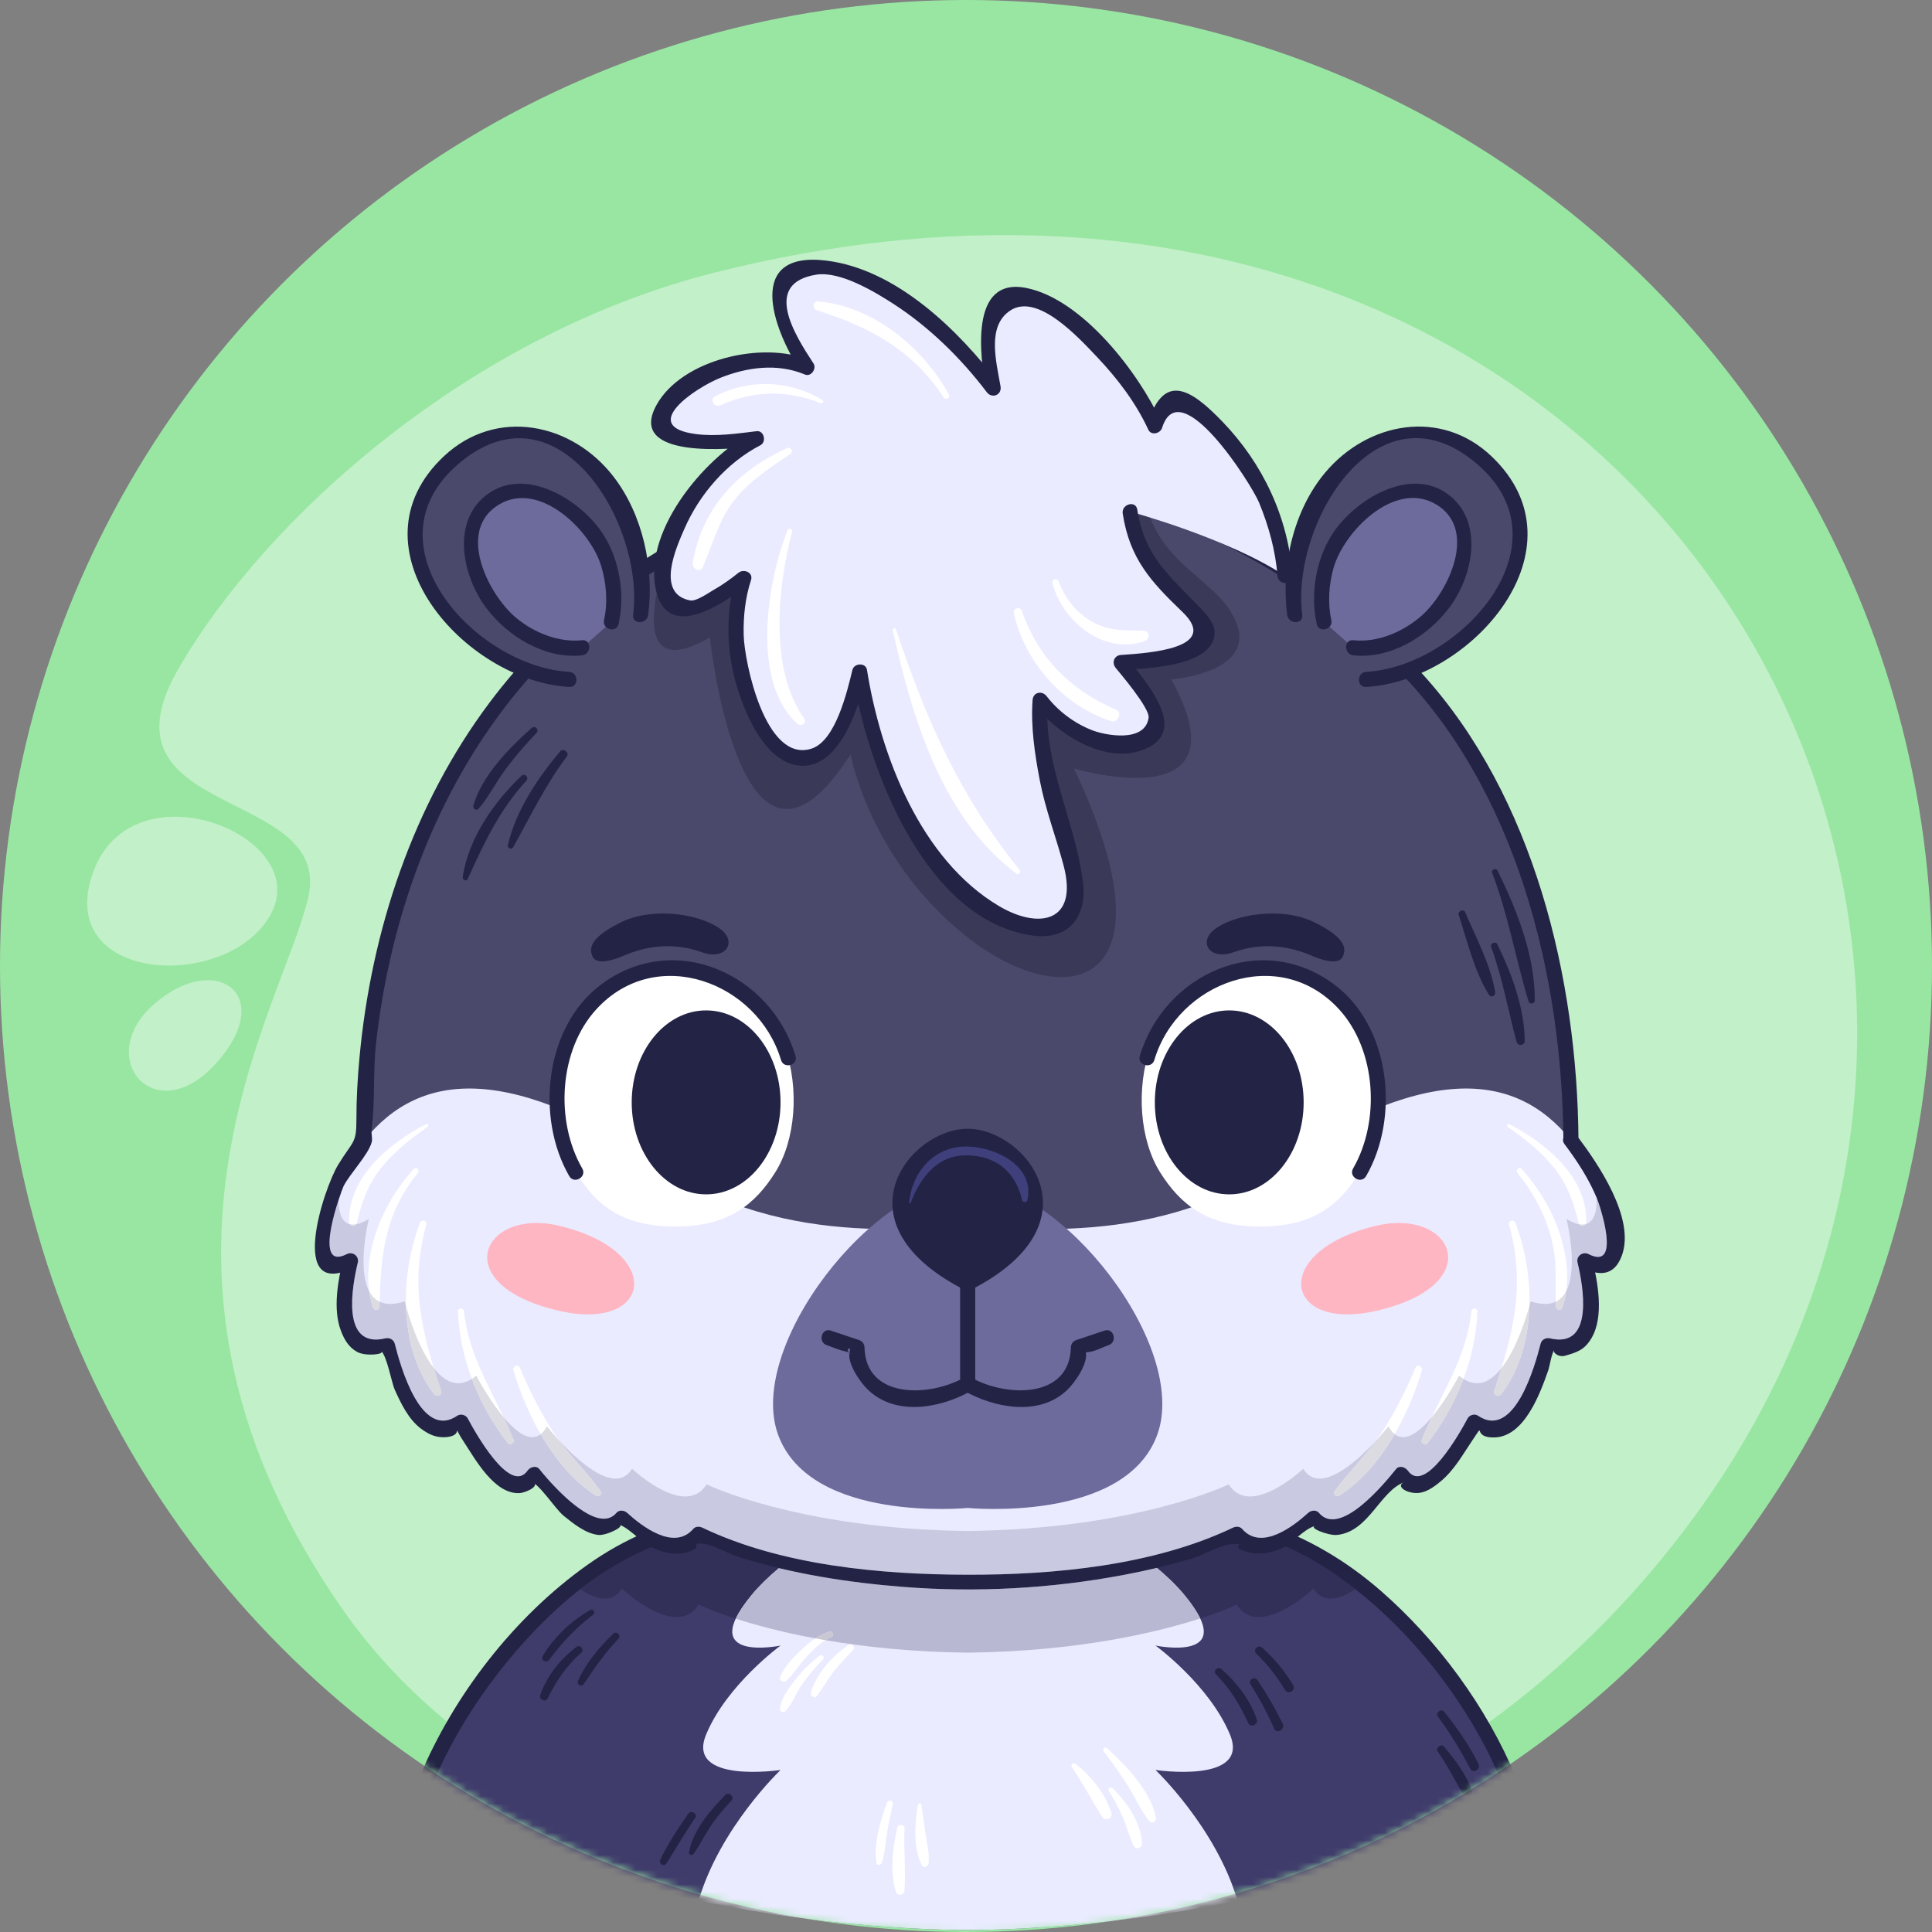 <svg width="263" height="263" viewBox="0 0 263 263" fill="none" xmlns="http://www.w3.org/2000/svg">
<rect x="0" y="0" width="263" height="263" fill="#808080" stroke="none"/>
<circle cx="131.5" cy="131.5" r="131.5" fill="#99E6A3"/>
<mask id="mask0_346_12574" style="mask-type:alpha" maskUnits="userSpaceOnUse" x="0" y="0" width="263" height="263">
<circle cx="131.5" cy="131.5" r="131.5" fill="#D9D9D9"/>
</mask>
<g mask="url(#mask0_346_12574)">
<path d="M97.409 37.074C64.118 45.43 36.315 70.309 24.32 90.981C12.326 111.651 45.532 107.003 41.944 122.257C38.356 137.511 14.502 173.276 46.807 219.316C79.112 265.355 170.483 277.331 224.478 214.26C295.912 130.819 224.479 5.177 97.409 37.074Z" fill="#C2F0C8"/>
<path d="M12.324 119.819C8.317 134.156 31.834 134.81 37.05 124.068C42.265 113.324 16.871 103.551 12.324 119.819Z" fill="#C2F0C8"/>
<path d="M20.991 136.673C12.618 143.979 21.108 154.02 29.434 144.722C37.76 135.423 29.363 129.368 20.991 136.673Z" fill="#C2F0C8"/>
<path d="M161.68 205.837H101.875C71.972 208.588 58.117 242.323 58.117 242.323C81.572 263.173 131.777 262.738 131.777 262.738C131.777 262.738 181.981 263.173 205.437 242.323C205.437 242.323 191.581 208.588 161.68 205.837Z" fill="#3F3C6B"/>
<path d="M80.35 219.162C77.724 220.667 75.452 222.827 73.88 225.423C73.53 226 74.384 226.458 74.766 225.94C76.486 223.607 78.423 221.574 80.731 219.814C81.104 219.528 80.784 218.914 80.35 219.162Z" fill="#232345"/>
<path d="M78.503 224.166C76.276 225.854 74.442 228.11 73.541 230.784C73.344 231.371 74.277 231.776 74.554 231.21C75.716 228.82 77.115 226.74 79.134 224.984C79.575 224.602 78.978 223.805 78.503 224.166Z" fill="#232345"/>
<path d="M83.471 222.401C81.553 224.257 79.796 226.338 78.693 228.786C78.458 229.307 79.138 229.723 79.469 229.238C80.927 227.094 82.36 224.97 84.174 223.103C84.621 222.643 83.932 221.954 83.471 222.401Z" fill="#232345"/>
<path d="M98.733 244.359C96.677 246.436 94.343 249.155 93.802 252.114C93.734 252.49 94.18 252.668 94.403 252.366C95.249 251.23 95.862 249.931 96.637 248.745C97.482 247.45 98.462 246.271 99.538 245.164C100.05 244.64 99.249 243.838 98.733 244.359Z" fill="#232345"/>
<path d="M93.677 246.915C92.293 248.907 90.921 250.958 89.89 253.158C89.626 253.722 90.394 254.193 90.735 253.652C92.038 251.59 93.239 249.48 94.632 247.474C95.04 246.887 94.081 246.334 93.677 246.915Z" fill="#232345"/>
<path d="M165.537 227.945C167.492 229.886 168.782 232.104 169.936 234.579C170.237 235.228 171.324 234.769 171.094 234.092C170.184 231.412 168.383 229.063 166.275 227.207C165.776 226.768 165.057 227.469 165.537 227.945Z" fill="#232345"/>
<path d="M170.233 229.278C171.456 231.218 172.532 233.233 173.464 235.329C173.808 236.1 174.988 235.431 174.614 234.657C173.615 232.594 172.474 230.617 171.189 228.719C170.793 228.135 169.85 228.67 170.233 229.278Z" fill="#232345"/>
<path d="M171.013 225.103C172.551 226.579 173.816 228.234 174.928 230.048C175.359 230.751 176.457 230.116 176.037 229.402C174.913 227.488 173.46 225.785 171.819 224.298C171.277 223.808 170.48 224.593 171.013 225.103Z" fill="#232345"/>
<path d="M195.726 233.664C197.409 235.904 198.831 238.291 200.14 240.766C200.533 241.509 201.636 240.853 201.262 240.11C199.984 237.564 198.37 235.217 196.582 233.002C196.199 232.526 195.354 233.168 195.726 233.664Z" fill="#232345"/>
<path d="M195.722 238.453C197.034 240.263 197.96 242.254 199.129 244.146C199.504 244.755 200.594 244.366 200.331 243.639C199.549 241.479 198.043 239.534 196.591 237.782C196.194 237.303 195.352 237.942 195.722 238.453Z" fill="#232345"/>
<path d="M157.3 240.945C157.3 240.945 170.245 242.88 167.429 236.11C164.612 229.34 157.3 224.008 157.3 224.008C157.3 224.008 168.955 226.437 161.217 217.088C158.111 213.334 152.755 209.686 147.456 206.662H131.729H116.097C110.799 209.686 105.442 213.334 102.336 217.088C94.598 226.437 106.254 224.008 106.254 224.008C106.254 224.008 98.941 229.34 96.126 236.11C93.308 242.88 106.254 240.945 106.254 240.945C106.254 240.945 98.013 248.784 95.102 258.717C114.269 262.887 131.777 262.738 131.777 262.738C131.777 262.738 149.285 262.887 168.453 258.717C165.54 248.784 157.3 240.945 157.3 240.945Z" fill="#EAEBFF"/>
<path d="M150.247 238.421C151.501 240.039 152.707 241.74 153.774 243.491C154.675 244.967 155.352 246.581 156.46 247.917C156.828 248.36 157.451 247.872 157.354 247.397C156.607 243.794 153.336 240.356 150.685 237.979C150.38 237.707 150.008 238.11 150.247 238.421Z" fill="white"/>
<path d="M150.927 243.784C151.695 244.983 152.385 246.265 152.928 247.582C153.436 248.809 153.759 250.104 154.335 251.301C154.595 251.842 155.466 251.57 155.45 250.998C155.37 248.111 153.411 245.351 151.43 243.393C151.177 243.144 150.727 243.469 150.927 243.784Z" fill="white"/>
<path d="M145.907 240.54C147.419 242.74 148.619 245.087 150.034 247.336C150.437 247.975 151.518 247.575 151.285 246.809C150.494 244.19 148.556 241.809 146.445 240.125C146.168 239.904 145.667 240.191 145.907 240.54Z" fill="white"/>
<path d="M112.93 222.126C111.472 222.558 110.285 223.474 109.189 224.502C108.065 225.557 106.747 226.823 106.206 228.295C106.02 228.805 106.715 229.121 107.064 228.795C108.114 227.818 108.84 226.507 109.846 225.466C110.834 224.445 111.901 223.381 113.219 222.809C113.61 222.639 113.33 222.007 112.93 222.126Z" fill="white"/>
<path d="M111.618 225.36C110.327 226.341 109.207 227.416 108.222 228.707C107.359 229.838 106.282 231.188 106.184 232.653C106.159 233.023 106.652 233.19 106.895 232.948C107.832 232.017 108.301 230.626 109.034 229.533C109.903 228.23 110.936 227.013 112.033 225.898C112.294 225.631 111.937 225.118 111.618 225.36Z" fill="white"/>
<path d="M115.555 223.906C113.361 225.338 111.105 227.858 110.382 230.416C110.26 230.846 110.879 231.28 111.187 230.884C111.953 229.899 112.557 228.811 113.294 227.803C114.133 226.655 115.15 225.666 116.114 224.627C116.454 224.26 116.011 223.608 115.555 223.906Z" fill="white"/>
<path d="M120.747 245.401C119.838 247.877 118.897 250.94 119.308 253.601C119.37 253.995 119.924 253.917 120.03 253.601C120.459 252.316 120.513 250.947 120.737 249.616C120.962 248.277 121.251 246.945 121.531 245.617C121.639 245.101 120.926 244.912 120.747 245.401Z" fill="white"/>
<path d="M122.155 248.774C121.532 251.477 121.119 254.833 121.966 257.521C122.17 258.169 123.072 258.021 123.122 257.365C123.33 254.578 122.99 251.72 123.142 248.908C123.172 248.344 122.281 248.222 122.155 248.774Z" fill="white"/>
<path d="M124.961 245.655C124.537 248.177 124.282 251.556 125.474 253.899C125.722 254.388 126.363 254.096 126.411 253.647C126.557 252.257 126.142 250.769 125.956 249.394C125.786 248.143 125.621 246.898 125.415 245.655C125.377 245.429 124.999 245.43 124.961 245.655Z" fill="white"/>
<path d="M100.149 220.343C96.812 219.267 95.101 218.429 95.101 218.429C94.329 219.667 93.266 220.127 92.114 220.127C88.763 220.127 84.642 216.245 84.642 216.245C84.043 217.225 83.243 217.621 82.342 217.621C81.308 217.621 80.137 217.099 78.978 216.332C82.097 213.899 85.306 212.035 88.627 210.629C88.686 210.659 88.742 210.686 88.796 210.708C89.907 211.178 90.99 211.523 92.112 211.523C92.661 211.523 93.221 211.439 93.798 211.249C95.792 210.591 94.084 210.146 95.146 210.146C95.25 210.146 95.38 210.15 95.542 210.158C97.043 210.239 99.078 211.501 100.544 211.96C102.348 212.525 104.175 213.023 106.017 213.463C104.604 214.648 103.35 215.862 102.336 217.088C101.26 218.387 100.559 219.46 100.149 220.343ZM163.39 220.316C162.979 219.438 162.281 218.374 161.216 217.088C160.195 215.853 158.93 214.629 157.503 213.437C159.141 213.05 160.766 212.617 162.376 212.128C163.984 211.637 166.146 210.292 167.792 210.21C168.046 210.198 168.233 210.191 168.367 210.191C169.427 210.191 167.332 210.574 169.658 211.249C170.263 211.424 170.831 211.504 171.39 211.504C172.281 211.504 173.146 211.301 174.089 210.966C174.371 210.866 174.666 210.704 174.97 210.505C176.829 211.318 178.688 212.309 180.559 213.517C181.896 214.381 183.208 215.321 184.489 216.325C183.327 217.095 182.152 217.621 181.115 217.621C180.214 217.621 179.415 217.225 178.815 216.245C178.815 216.245 174.695 220.127 171.343 220.127C170.189 220.127 169.127 219.667 168.356 218.429C168.356 218.429 166.673 219.252 163.39 220.316Z" fill="#322F58"/>
<path d="M131.728 224.975C124.126 224.883 117.647 224.184 112.348 223.273C112.626 223.097 112.916 222.939 113.219 222.808C113.577 222.653 113.373 222.111 113.028 222.111C112.997 222.111 112.964 222.115 112.93 222.124C112.233 222.331 111.599 222.647 111.006 223.035C106.41 222.184 102.775 221.188 100.149 220.342C100.559 219.459 101.26 218.386 102.336 217.087C103.35 215.862 104.604 214.648 106.017 213.462C111.601 214.795 117.327 215.584 123.034 216.029C125.955 216.256 128.886 216.37 131.817 216.37C138.907 216.37 145.998 215.707 152.968 214.393C154.486 214.107 155.999 213.791 157.504 213.436C158.93 214.629 160.195 215.852 161.216 217.087C162.281 218.374 162.979 219.437 163.39 220.315C157.623 222.184 146.915 224.793 131.728 224.975Z" fill="#B8B8D2"/>
<path d="M112.349 223.273C111.892 223.195 111.447 223.116 111.008 223.036C111.601 222.648 112.234 222.332 112.931 222.125C112.965 222.116 112.998 222.111 113.03 222.111C113.375 222.111 113.579 222.654 113.22 222.808C112.917 222.94 112.627 223.097 112.349 223.273Z" fill="#C9C8D2"/>
<path d="M206.38 241.979C202.391 232.401 195.744 223.33 187.947 216.541C178.228 208.08 167.273 204.738 154.701 204.738C140.716 204.738 126.731 204.738 112.746 204.738C100.68 204.738 90.266 205.704 79.918 213.056C70.019 220.09 61.758 230.746 57.08 241.979C56.573 243.197 58.559 243.729 59.06 242.525C62.763 233.632 69.481 224.508 76.965 217.993C87.014 209.245 97.928 206.792 110.668 206.792C123.273 206.792 135.88 206.792 148.485 206.792C160.16 206.792 170.169 206.807 180.56 213.517C190.915 220.203 199.787 231.45 204.399 242.525C204.9 243.727 206.888 243.2 206.38 241.979Z" fill="#232345"/>
<path d="M178.151 78.988C152.887 61.205 110.568 61.205 85.305 78.988C47.644 105.5 43.958 156.997 55.173 179.427C71.985 213.05 131.728 214.023 131.728 214.023C131.728 214.023 191.472 213.05 208.284 179.427C219.498 156.997 215.813 105.5 178.151 78.988Z" fill="#4B496B"/>
<path d="M213.849 155.215C206.183 145.685 193.741 144.64 171.866 159.582C155.413 170.821 131.727 166.483 131.727 166.483C131.727 166.483 108.041 170.821 91.59 159.582C69.714 144.64 57.271 145.685 49.605 155.215C41.94 164.747 41.669 175.422 47.714 171.609C47.714 171.609 44.1 185.971 52.742 183.174C52.742 183.174 56.555 198.806 62.782 193.596C62.782 193.596 69.518 206.558 72.694 200.713C72.694 200.713 81.464 211.849 84.641 206.661C84.641 206.661 92.087 213.677 95.1 208.845C95.1 208.845 107.899 215.104 131.727 215.392C155.556 215.104 168.355 208.845 168.355 208.845C171.367 213.677 178.814 206.661 178.814 206.661C181.991 211.849 190.759 200.713 190.759 200.713C193.936 206.558 200.673 193.596 200.673 193.596C206.9 198.806 210.713 183.174 210.713 183.174C219.355 185.971 215.741 171.609 215.741 171.609C221.784 175.422 221.515 164.747 213.849 155.215Z" fill="#EAEBFF"/>
<path d="M57.992 153.03C53.046 155.597 47.381 160.208 47.519 166.371C47.532 166.95 48.403 167.1 48.548 166.511C49.243 163.69 50.053 161.28 51.902 158.967C53.669 156.757 55.907 155.02 58.208 153.398C58.431 153.241 58.239 152.901 57.992 153.03Z" fill="white"/>
<path d="M56.319 159.124C51.981 163.88 48.712 171.483 50.748 177.957C50.906 178.46 51.66 178.37 51.672 177.832C51.826 170.928 52.295 165.321 56.878 159.683C57.193 159.297 56.667 158.741 56.319 159.124Z" fill="white"/>
<path d="M57.165 166.468C54.449 173.626 54.232 183.378 59.074 189.76C59.408 190.201 60.258 189.975 60.05 189.347C57.448 181.437 55.741 175.063 58.03 166.707C58.187 166.139 57.366 165.937 57.165 166.468Z" fill="white"/>
<path d="M62.348 178.52C62.547 184.852 65.227 191.496 69.147 196.461C69.426 196.815 70.083 196.432 69.916 196.015C67.53 190.058 63.871 185.117 63.161 178.52C63.106 178.012 62.331 177.986 62.348 178.52Z" fill="white"/>
<path d="M69.89 186.507C71.672 192.655 75.573 200.133 81.182 203.613C81.539 203.834 82.044 203.376 81.783 203.013C79.806 200.269 77.323 197.982 75.443 195.137C73.571 192.3 72.076 189.267 70.749 186.144C70.54 185.649 69.745 186.005 69.89 186.507Z" fill="white"/>
<path d="M205.248 153.399C207.548 155.019 209.79 156.755 211.553 158.967C213.392 161.273 214.213 163.694 214.907 166.512C215.051 167.095 215.924 166.956 215.937 166.372C216.075 160.21 210.408 155.596 205.464 153.03C205.217 152.902 205.025 153.241 205.248 153.399Z" fill="white"/>
<path d="M206.579 159.682C208.738 162.339 210.379 165.396 211.217 168.729C211.993 171.811 211.715 174.711 211.785 177.831C211.797 178.366 212.549 178.464 212.709 177.956C214.745 171.481 211.474 163.878 207.139 159.123C206.79 158.74 206.264 159.295 206.579 159.682Z" fill="white"/>
<path d="M205.426 166.706C207.712 175.049 206.012 181.429 203.406 189.346C203.2 189.97 204.045 190.204 204.383 189.759C209.225 183.377 209.009 173.628 206.293 166.467C206.092 165.937 205.27 166.138 205.426 166.706Z" fill="white"/>
<path d="M200.299 178.52C199.589 185.117 195.929 190.058 193.543 196.015C193.376 196.432 194.033 196.815 194.313 196.461C198.233 191.494 200.912 184.855 201.111 178.52C201.129 177.987 200.354 178.012 200.299 178.52Z" fill="white"/>
<path d="M192.707 186.144C191.381 189.265 189.885 192.302 188.013 195.137C186.134 197.981 183.651 200.269 181.674 203.013C181.412 203.376 181.918 203.834 182.273 203.613C187.882 200.133 191.785 192.653 193.567 186.507C193.711 186.01 192.92 185.643 192.707 186.144Z" fill="white"/>
<path d="M132.033 214.367C131.93 214.367 131.829 214.367 131.726 214.366C119.971 214.344 106.433 213.13 95.617 207.96C95.45 207.88 95.252 207.832 95.059 207.832C94.802 207.832 94.55 207.916 94.374 208.121C93.619 208.996 92.719 209.336 91.773 209.336C89.399 209.336 86.739 207.187 85.366 205.936C85.165 205.753 84.873 205.639 84.588 205.639C84.335 205.639 84.088 205.728 83.915 205.936C83.437 206.507 82.847 206.741 82.201 206.741C79.859 206.742 76.765 203.676 75.551 202.413C74.806 201.638 74.093 200.826 73.421 199.986C73.246 199.77 73.014 199.68 72.777 199.68C72.404 199.68 72.016 199.9 71.808 200.196C71.429 200.732 70.987 200.962 70.509 200.962C68.006 200.962 64.501 194.652 63.668 193.079C63.501 192.763 63.121 192.567 62.756 192.567C62.58 192.567 62.408 192.612 62.264 192.711C61.571 193.182 60.919 193.39 60.311 193.39C56.566 193.39 54.4 185.546 53.732 182.902C53.614 182.438 53.174 182.156 52.721 182.156C52.636 182.156 52.552 182.166 52.468 182.186C51.991 182.3 51.56 182.353 51.173 182.353C46.513 182.353 48.045 174.612 48.703 171.884C48.876 171.171 48.326 170.602 47.693 170.602C47.529 170.602 47.36 170.641 47.196 170.724C46.712 170.971 46.317 171.082 46 171.082C43.865 171.083 45.196 166.045 46.118 163.255C46.049 165.099 46.551 166.355 47.599 166.639C47.702 166.797 47.889 166.886 48.071 166.886C48.234 166.886 48.393 166.816 48.485 166.664C48.984 166.579 49.559 166.342 50.211 165.932C50.211 165.932 48.54 172.571 50.263 175.791C50.364 176.523 50.524 177.246 50.747 177.956C50.818 178.182 51.009 178.289 51.199 178.289C51.433 178.289 51.664 178.129 51.671 177.832C51.675 177.622 51.681 177.413 51.686 177.206C52.094 177.398 52.571 177.503 53.128 177.503C53.695 177.503 54.346 177.394 55.089 177.153C55.089 177.153 55.147 177.387 55.258 177.787C55.382 182.132 56.53 186.41 59.071 189.759C59.19 189.915 59.375 189.988 59.553 189.988C59.877 189.988 60.182 189.751 60.048 189.346C59.7 188.288 59.368 187.256 59.059 186.244C60.017 187.459 61.133 188.296 62.388 188.296C62.974 188.296 63.59 188.114 64.236 187.703C65.428 190.887 67.121 193.898 69.144 196.46C69.221 196.559 69.328 196.6 69.437 196.6C69.725 196.6 70.034 196.316 69.914 196.014C69.488 194.953 69.022 193.925 68.541 192.913C69.803 194.42 71.209 195.639 72.458 195.639C72.859 195.639 73.246 195.513 73.604 195.231C75.58 198.637 78.127 201.718 81.181 203.613C81.247 203.653 81.317 203.67 81.385 203.67C81.696 203.67 81.997 203.31 81.782 203.013C80.027 200.577 77.873 198.501 76.097 196.074C78.042 198.18 81.325 201.277 83.807 201.277C84.682 201.277 85.458 200.891 86.04 199.942C86.04 199.942 90.038 203.709 93.289 203.709C94.409 203.709 95.44 203.261 96.187 202.062C96.187 202.062 108.606 208.134 131.726 208.414C154.846 208.134 167.266 202.062 167.266 202.062C168.014 203.262 169.045 203.709 170.164 203.709C173.416 203.707 177.414 199.942 177.414 199.942C177.996 200.893 178.772 201.277 179.647 201.277C182.128 201.277 185.409 198.184 187.354 196.078C185.579 198.503 183.425 200.578 181.672 203.013C181.457 203.31 181.757 203.67 182.069 203.67C182.137 203.67 182.207 203.653 182.271 203.613C185.325 201.718 187.874 198.637 189.85 195.231C190.208 195.513 190.594 195.639 190.995 195.639C192.245 195.639 193.651 194.42 194.913 192.913C194.431 193.925 193.966 194.953 193.54 196.014C193.42 196.316 193.729 196.6 194.017 196.6C194.126 196.6 194.232 196.559 194.31 196.46C196.333 193.896 198.026 190.887 199.219 187.703C199.863 188.114 200.479 188.296 201.065 188.296C202.321 188.296 203.436 187.459 204.395 186.244C204.085 187.257 203.754 188.288 203.405 189.346C203.272 189.748 203.577 189.989 203.902 189.989C204.078 189.989 204.262 189.917 204.382 189.759C206.923 186.41 208.071 182.132 208.196 177.788C208.307 177.387 208.364 177.153 208.364 177.153C209.109 177.394 209.758 177.503 210.326 177.503C210.886 177.503 211.364 177.396 211.773 177.203C211.774 177.412 211.777 177.621 211.783 177.832C211.789 178.127 212.022 178.289 212.256 178.289C212.445 178.289 212.635 178.184 212.707 177.956C212.93 177.246 213.09 176.523 213.191 175.791C214.913 172.57 213.243 165.932 213.243 165.932C213.895 166.342 214.47 166.579 214.968 166.664C215.061 166.815 215.221 166.884 215.384 166.884C215.566 166.884 215.753 166.798 215.855 166.639C216.954 166.34 217.453 164.972 217.321 162.978C217.345 163.034 217.368 163.088 217.391 163.143C217.701 163.888 220.156 171.105 217.528 171.105C217.193 171.105 216.775 170.987 216.258 170.724C216.093 170.639 215.924 170.601 215.761 170.601C215.127 170.601 214.578 171.172 214.75 171.884C215.409 174.609 216.898 182.351 212.263 182.352C211.88 182.352 211.455 182.299 210.985 182.186C210.902 182.166 210.818 182.156 210.734 182.156C210.28 182.156 209.84 182.437 209.721 182.902C209.046 185.579 206.86 193.384 203.131 193.384C202.525 193.384 201.877 193.179 201.19 192.711C201.046 192.612 200.874 192.568 200.698 192.568C200.333 192.568 199.952 192.764 199.785 193.079C198.953 194.65 195.431 200.953 192.934 200.954C192.459 200.954 192.021 200.727 191.646 200.196C191.438 199.901 191.05 199.68 190.676 199.68C190.44 199.68 190.208 199.77 190.033 199.986C188.716 201.631 184.446 206.823 181.379 206.823C180.689 206.823 180.06 206.56 179.539 205.936C179.366 205.729 179.119 205.64 178.865 205.64C178.581 205.64 178.289 205.753 178.088 205.936C176.7 207.202 174.047 209.336 171.681 209.336C170.735 209.336 169.836 208.996 169.08 208.121C168.902 207.916 168.652 207.831 168.397 207.831C168.203 207.831 168.006 207.88 167.836 207.96C157.136 213.075 143.7 214.367 132.033 214.367Z" fill="#C9C9E1"/>
<path d="M48.074 166.887C47.891 166.887 47.705 166.798 47.602 166.64C47.751 166.68 47.911 166.701 48.082 166.701C48.211 166.701 48.346 166.69 48.487 166.665C48.395 166.817 48.236 166.887 48.074 166.887Z" fill="#DBDBE1"/>
<path d="M51.2 178.289C51.01 178.289 50.819 178.182 50.748 177.956C50.525 177.246 50.365 176.523 50.264 175.791C50.598 176.416 51.06 176.912 51.687 177.206C51.682 177.413 51.676 177.622 51.672 177.832C51.665 178.129 51.434 178.289 51.2 178.289Z" fill="#DBDBE1"/>
<path d="M59.557 189.988C59.378 189.988 59.194 189.916 59.075 189.76C56.534 186.41 55.386 182.132 55.262 177.787C55.709 179.393 57.031 183.668 59.062 186.244C59.371 187.256 59.703 188.288 60.052 189.346C60.186 189.751 59.88 189.988 59.557 189.988Z" fill="#DBDBE1"/>
<path d="M69.439 196.601C69.329 196.601 69.222 196.56 69.146 196.461C67.122 193.898 65.429 190.888 64.237 187.704C64.433 187.579 64.631 187.433 64.831 187.266C64.831 187.266 66.497 190.469 68.543 192.914C69.024 193.926 69.489 194.954 69.915 196.015C70.035 196.317 69.726 196.601 69.439 196.601Z" fill="#DBDBE1"/>
<path d="M81.386 203.67C81.318 203.67 81.248 203.652 81.183 203.613C78.128 201.718 75.581 198.637 73.606 195.231C73.907 194.994 74.191 194.646 74.45 194.168C74.45 194.168 75.096 194.99 76.098 196.074C77.874 198.501 80.028 200.577 81.784 203.013C81.998 203.31 81.697 203.67 81.386 203.67Z" fill="#DBDBE1"/>
<path d="M215.385 166.885C215.222 166.885 215.062 166.815 214.969 166.664C215.111 166.689 215.245 166.7 215.375 166.7C215.546 166.7 215.707 166.679 215.856 166.64C215.753 166.799 215.567 166.885 215.385 166.885Z" fill="#DBDBE1"/>
<path d="M212.258 178.289C212.024 178.289 211.791 178.128 211.784 177.832C211.779 177.621 211.776 177.412 211.774 177.203C212.399 176.909 212.859 176.414 213.193 175.791C213.091 176.523 212.931 177.246 212.708 177.956C212.637 178.184 212.447 178.289 212.258 178.289Z" fill="#DBDBE1"/>
<path d="M203.903 189.989C203.578 189.989 203.273 189.748 203.406 189.346C203.755 188.288 204.086 187.257 204.396 186.244C206.426 183.669 207.749 179.394 208.197 177.788C208.073 182.132 206.924 186.409 204.383 189.759C204.263 189.917 204.079 189.989 203.903 189.989Z" fill="#DBDBE1"/>
<path d="M194.02 196.601C193.732 196.601 193.423 196.317 193.543 196.015C193.969 194.954 194.435 193.926 194.916 192.914C196.962 190.469 198.626 187.266 198.626 187.266C198.827 187.433 199.026 187.579 199.222 187.704C198.029 190.888 196.336 193.897 194.313 196.461C194.235 196.56 194.129 196.601 194.02 196.601Z" fill="#DBDBE1"/>
<path d="M182.071 203.67C181.759 203.67 181.459 203.31 181.674 203.013C183.428 200.578 185.581 198.502 187.357 196.078C188.36 194.992 189.008 194.168 189.008 194.168C189.266 194.646 189.55 194.994 189.852 195.231C187.877 198.637 185.328 201.718 182.274 203.613C182.21 203.652 182.14 203.67 182.071 203.67Z" fill="#DBDBE1"/>
<path d="M212.964 155.734C214.729 158.092 216.256 160.419 217.393 163.143C217.742 163.984 220.82 173.053 216.259 170.724C215.461 170.316 214.536 170.987 214.752 171.884C215.464 174.834 217.152 183.665 210.986 182.186C210.456 182.059 209.862 182.351 209.723 182.902C208.938 186.012 206.113 196.055 201.191 192.711C200.746 192.407 200.033 192.613 199.787 193.079C198.796 194.95 193.998 203.521 191.647 200.196C191.306 199.713 190.484 199.428 190.035 199.986C188.421 202 182.38 209.338 179.54 205.936C179.174 205.496 178.469 205.589 178.089 205.936C176.145 207.709 171.725 211.183 169.082 208.121C168.768 207.758 168.23 207.773 167.837 207.96C157.043 213.12 143.466 214.389 131.728 214.365C119.973 214.344 106.434 213.13 95.618 207.96C95.229 207.774 94.686 207.76 94.375 208.121C91.726 211.19 87.287 207.686 85.368 205.936C84.986 205.588 84.285 205.495 83.916 205.936C81.714 208.574 77.103 204.025 75.552 202.413C74.808 201.638 74.094 200.826 73.422 199.986C72.973 199.428 72.149 199.713 71.81 200.196C69.443 203.545 64.662 194.953 63.67 193.079C63.423 192.612 62.71 192.407 62.265 192.711C57.312 196.078 54.51 185.976 53.734 182.902C53.594 182.352 53.002 182.058 52.47 182.186C46.254 183.676 47.992 174.838 48.705 171.884C48.922 170.986 47.995 170.318 47.197 170.724C42.323 173.212 46.531 161.945 46.772 161.466C47.625 159.771 50.141 157.201 50.596 155.489C50.743 154.936 50.51 154.32 50.583 153.763C51.087 149.951 50.754 145.934 51.184 142.079C52.934 126.371 58.198 110.812 67.489 97.94C82.312 77.404 107.665 64.603 133.03 65.396C154.319 66.061 175.45 76.138 190.323 91.246C206.434 107.61 212.659 132.788 212.823 155.216C212.833 156.537 214.886 156.539 214.877 155.216C214.715 133.146 208.793 108.442 193.646 91.76C178.924 75.548 156.974 64.757 135.119 63.438C108.906 61.859 82.416 74.647 66.7 95.564C56.211 109.528 50.529 126.716 48.933 144.005C48.675 146.805 48.512 149.621 48.518 152.433C48.526 155.7 48.053 155.268 46.046 158.534C44.022 161.829 39.023 177.198 48.233 172.497C47.73 172.11 47.227 171.724 46.725 171.338C46.008 174.305 45.288 178.19 46.399 181.128C46.856 182.34 47.452 183.391 48.617 184.033C49.786 184.678 52.472 184.366 51.879 183.925C52.649 184.496 53.321 188.26 53.728 189.162C54.578 191.043 55.599 193.197 57.296 194.471C58.418 195.314 59.478 195.78 60.898 195.618C63.347 195.339 61.238 193.384 63.132 196.263C64.676 198.609 67.311 203.46 70.738 203.252C71.643 203.198 74.066 202.07 72.068 201.563C73.415 201.906 75.54 205.384 76.751 206.359C78.063 207.413 79.693 208.744 81.435 208.948C82.598 209.083 85.524 207.584 84.064 207.522C85.227 207.572 87.573 210.195 88.795 210.708C90.452 211.407 92.043 211.829 93.797 211.249C95.986 210.526 93.715 210.06 95.541 210.158C97.043 210.238 99.077 211.5 100.544 211.959C107.819 214.238 115.444 215.438 123.034 216.029C133.024 216.808 143.117 216.249 152.968 214.393C156.139 213.795 159.288 213.067 162.375 212.128C163.984 211.636 166.145 210.292 167.792 210.21C170.033 210.097 167.035 210.488 169.658 211.249C171.225 211.703 172.556 211.512 174.089 210.965C175.679 210.4 177.694 207.877 179.183 207.704C177.81 207.863 180.787 209.079 182.022 208.948C186.404 208.482 187.837 202.923 191.245 201.736C190.024 202.16 191.061 203.113 192.582 203.235C193.961 203.345 195.108 202.485 196.115 201.654C198.015 200.091 199.211 197.851 200.575 195.854C201.697 194.214 201.208 194.708 201.673 195.202C201.907 195.451 202.385 195.702 203.438 195.676C207.54 195.577 209.682 189.614 210.773 186.504C210.952 185.991 211.234 184.065 211.625 183.75C211.249 184.052 212.131 184.815 213.053 184.552C214.693 184.082 215.682 183.765 216.621 182.201C218.404 179.232 217.498 174.508 216.731 171.338C216.229 171.724 215.727 172.11 215.224 172.497C217.645 173.733 219.708 173.763 220.759 170.975C222.693 165.841 217.456 158.331 214.737 154.697C213.954 153.652 212.17 154.675 212.964 155.734Z" fill="#232345"/>
<path d="M91.956 132.02C75.945 131.615 72.905 150.87 78.378 159.585C81.113 163.941 84.535 166.969 91.956 166.969C99.139 166.969 102.8 163.941 105.536 159.585C111.008 150.87 107.967 131.615 91.956 132.02Z" fill="white"/>
<path d="M108.299 143.751C104.998 132.69 91.954 126.556 81.914 133.955C74.158 139.672 72.864 152.091 77.491 160.102C78.152 161.246 79.928 160.213 79.264 159.065C75.544 152.625 76.063 142.954 81.204 137.364C89.361 128.49 103.16 133.711 106.318 144.299C106.696 145.562 108.678 145.023 108.299 143.751Z" fill="#232345"/>
<path d="M106.253 150.066C106.253 156.98 101.718 162.586 96.124 162.586C90.529 162.586 85.994 156.98 85.994 150.066C85.994 143.15 90.529 137.544 96.124 137.544C101.718 137.544 106.253 143.15 106.253 150.066Z" fill="#232345"/>
<path d="M171.502 132.02C187.511 131.615 190.553 150.87 185.08 159.585C182.344 163.941 178.923 166.969 171.502 166.969C164.319 166.969 160.658 163.941 157.922 159.585C152.45 150.87 155.491 131.615 171.502 132.02Z" fill="white"/>
<path d="M157.139 144.298C160.305 133.689 174.104 128.502 182.255 137.363C187.392 142.95 187.912 152.627 184.194 159.065C183.532 160.211 185.306 161.247 185.966 160.101C190.594 152.089 189.299 139.67 181.544 133.955C171.51 126.56 158.458 132.694 155.159 143.751C154.78 145.021 156.761 145.563 157.139 144.298Z" fill="#232345"/>
<path d="M157.205 150.066C157.205 156.98 161.74 162.586 167.334 162.586C172.929 162.586 177.464 156.98 177.464 150.066C177.464 143.15 172.929 137.544 167.334 137.544C161.74 137.544 157.205 143.15 157.205 150.066Z" fill="#232345"/>
<path d="M76.134 178.447C60.699 174.909 65.635 164.354 76.134 166.865C90.666 170.339 88.763 181.344 76.134 178.447Z" fill="#FFB6C3"/>
<path d="M187.325 178.447C202.76 174.909 197.823 164.354 187.325 166.865C172.791 170.339 174.695 181.344 187.325 178.447Z" fill="#FFB6C3"/>
<path d="M84.918 130.089C87.628 128.927 91.334 128.11 95.628 129.652C98.699 130.756 100.402 128.294 98.151 126.534C95.558 124.505 89.057 123.327 84.514 125.559C79.969 127.791 80.28 129.314 80.644 130.181C81.007 131.047 82.37 131.18 84.918 130.089Z" fill="#232345"/>
<path d="M178.54 130.089C175.831 128.927 172.124 128.11 167.829 129.652C164.758 130.756 163.056 128.294 165.306 126.534C167.899 124.505 174.4 123.327 178.944 125.559C183.489 127.791 183.176 129.314 182.814 130.181C182.451 131.047 181.087 131.18 178.54 130.089Z" fill="#232345"/>
<path d="M131.728 160.883C118.996 160.883 101.499 183.34 105.939 195.353C110.378 207.364 131.728 205.275 131.728 205.275C131.728 205.275 153.079 207.364 157.519 195.353C161.957 183.34 144.462 160.883 131.728 160.883Z" fill="#6D6A9C"/>
<path d="M130.701 172.147C130.701 177.573 130.701 183.002 130.701 188.43C130.701 189.751 132.755 189.754 132.755 188.43C132.755 183.002 132.755 177.573 132.755 172.147C132.755 170.824 130.701 170.823 130.701 172.147Z" fill="#232345"/>
<path d="M112.547 183.114C113.367 183.387 114.239 183.804 115.083 183.96C115.48 184.032 115.848 184.291 116.247 184.348C114.605 184.109 115.961 182.93 115.67 183.984C115.238 185.561 117.168 188.258 118.191 189.223C122.025 192.841 128.066 191.679 132.248 189.318C133.399 188.667 132.365 186.893 131.212 187.545C126.601 190.149 117.851 190.535 117.679 183.401C117.666 182.929 117.364 182.558 116.924 182.413C115.647 181.986 114.37 181.56 113.093 181.133C111.837 180.714 111.298 182.697 112.547 183.114Z" fill="#232345"/>
<path d="M150.365 181.132C149.088 181.559 147.81 181.985 146.532 182.412C146.093 182.558 145.791 182.931 145.78 183.4C145.607 190.532 136.853 190.146 132.246 187.544C131.094 186.892 130.059 188.667 131.21 189.317C135.377 191.671 141.451 192.855 145.266 189.222C146.285 188.253 148.218 185.565 147.786 183.983C147.686 183.617 148.192 183.09 147.521 183.908C146.771 184.827 147.685 184.07 148.073 184.06C148.943 184.038 150.073 183.392 150.91 183.113C152.157 182.697 151.624 180.712 150.365 181.132Z" fill="#232345"/>
<path d="M131.727 153.658C123.711 153.658 113.373 166.725 131.727 175.805C150.083 166.725 139.744 153.658 131.727 153.658Z" fill="#232345"/>
<path d="M123.942 163.814L123.753 163.788C124.105 159.578 127.133 156.069 131.482 156.069C131.511 156.069 131.539 156.069 131.568 156.069C135.476 156.113 140.878 158.671 139.865 163.367C139.826 163.548 139.665 163.636 139.505 163.636C139.342 163.636 139.179 163.545 139.137 163.367C138.246 159.482 135.497 157.283 131.576 157.283C131.429 157.283 131.278 157.286 131.126 157.293C127.375 157.449 125.13 160.578 123.942 163.814Z" fill="#3F3F7C"/>
<path d="M72.366 99.102C69.329 101.801 65.536 105.666 64.435 109.695C64.329 110.081 64.849 110.424 65.132 110.102C66.438 108.619 67.348 106.79 68.493 105.18C69.859 103.261 71.414 101.478 73.036 99.772C73.459 99.328 72.821 98.7 72.366 99.102Z" fill="#232345"/>
<path d="M70.984 105.608C67.203 109.229 63.801 114.085 62.988 119.358C62.929 119.738 63.483 120.074 63.676 119.648C65.905 114.747 67.956 110.296 71.654 106.278C72.066 105.83 71.426 105.187 70.984 105.608Z" fill="#232345"/>
<path d="M76.26 102.275C73.164 105.961 70.252 110.287 69.135 115.033C69.036 115.455 69.63 115.737 69.854 115.336C72.218 111.11 74.234 106.865 77.166 102.974C77.559 102.454 76.68 101.772 76.26 102.275Z" fill="#232345"/>
<path d="M203.119 118.813C205.32 124.554 206.304 130.46 208.073 136.301C208.214 136.764 208.921 136.681 208.924 136.186C208.961 130.1 206.503 123.89 203.851 118.503C203.652 118.101 202.954 118.386 203.119 118.813Z" fill="#232345"/>
<path d="M202.986 128.909C204.539 133.165 205.281 137.499 206.46 141.844C206.624 142.452 207.57 142.334 207.562 141.695C207.51 137.159 205.795 132.584 203.836 128.55C203.608 128.081 202.803 128.41 202.986 128.909Z" fill="#232345"/>
<path d="M198.572 124.55C199.738 128.097 200.695 132.242 202.697 135.422C202.987 135.883 203.612 135.568 203.533 135.071C202.938 131.37 200.917 127.619 199.452 124.18C199.239 123.678 198.404 124.035 198.572 124.55Z" fill="#232345"/>
<path d="M144.441 133.015C140.738 133.015 136.126 131.06 131.729 127.61C118.359 117.121 115.789 102.683 115.789 102.683C112.358 108.062 109.491 110.133 107.112 110.133C99.124 110.133 96.627 86.774 96.627 86.774C94.561 87.974 93.01 88.483 91.865 88.483C87.731 88.483 88.897 81.83 90.292 76.995C97.425 72.649 105.231 69.4 113.335 67.455C119.327 66.257 125.528 65.658 131.731 65.658C135.045 65.658 138.362 65.829 141.643 66.171C146.622 66.909 151.542 68.134 156.332 69.793C158.931 77.628 166.601 79.425 168.454 85.217C170.514 91.665 159.454 92.486 159.454 92.486C165.514 103.551 160.206 105.897 154.608 105.897C150.484 105.897 146.203 104.622 146.203 104.622C155.775 124.864 152 133.015 144.441 133.015Z" fill="#3B3958"/>
<path d="M90.289 76.995C90.429 76.51 90.571 76.044 90.711 75.603C97.52 71.792 105.232 69.076 113.332 67.455C105.228 69.4 97.423 72.649 90.289 76.995ZM156.329 69.793C151.539 68.134 146.619 66.909 141.64 66.171C146.552 66.683 151.391 67.578 156.051 68.857C156.136 69.178 156.229 69.491 156.329 69.793Z" fill="#1B1B39"/>
<path d="M174.923 78.385C174.923 78.385 174.255 67.38 167.332 59.885C160.411 52.389 158.94 51.911 157.203 57.97C157.203 57.97 153.392 49.358 144.142 42.66C134.892 35.962 133.298 42.979 135.211 52.867C135.211 52.867 127.396 42.341 117.986 38.195C108.576 34.048 100.443 36.44 109.852 49.996C109.852 49.996 102.197 46.488 93.425 52.708C84.654 58.928 91.99 61.32 102.995 59.725C102.995 59.725 92.582 64.905 90.531 77.068C88.482 89.23 101.24 78.704 101.24 78.704C101.24 78.704 97.254 90.026 104.909 100.235C112.564 110.441 117.029 91.463 117.029 91.463C117.029 91.463 119.581 108.21 128.991 118.736C138.401 129.26 150.112 129.545 145.487 116.626C140.862 103.708 141.591 95.29 141.591 95.29C141.591 95.29 145.589 101.375 152.606 101.056C159.625 100.738 157.699 96.407 152.595 90.188C152.595 90.188 165.429 89.39 164.275 85.721C163.121 82.052 154.894 80.039 153.823 69.643C153.823 69.643 167.083 73.224 174.923 78.385Z" fill="#EAEBFF"/>
<path d="M175.95 78.384C175.36 70.432 171.929 63.14 166.439 57.43C162.12 52.938 158.441 50.588 156.214 57.697C156.84 57.616 157.465 57.534 158.09 57.45C154.992 50.719 147.376 40.766 139.751 39.209C131.89 37.604 133.434 48.582 134.222 53.14C134.847 52.875 135.472 52.611 136.098 52.348C130.556 45.012 122.079 36.662 112.501 35.479C101.43 34.11 105.119 44.641 108.967 50.514C109.353 50.011 109.739 49.509 110.126 49.005C103.869 46.376 92.803 48.897 89.364 55.138C85.248 62.608 99.761 61.146 102.996 60.751C102.823 60.113 102.649 59.475 102.477 58.837C95.806 62.294 87.082 72.763 89.435 80.867C91.284 87.24 98.837 81.968 101.968 79.428C101.395 79.096 100.823 78.763 100.251 78.43C98.901 82.526 98.87 87.186 99.775 91.363C100.634 95.341 103.46 103.237 108.334 104.154C114.276 105.273 116.983 95.994 118.02 91.734C117.36 91.734 116.7 91.734 116.04 91.734C118.042 104.276 125.802 125.256 140.522 127.347C145.497 128.053 148.044 124.781 147.412 119.971C146.309 111.585 141.985 104.049 142.618 95.289C141.98 95.463 141.342 95.635 140.704 95.808C143.881 99.924 150.487 104.214 155.882 101.969C161.992 99.427 155.835 92.599 153.322 89.46C153.079 90.044 152.837 90.629 152.596 91.214C155.791 90.992 164.28 90.834 165.266 86.812C165.691 85.077 164.298 83.709 163.207 82.567C159.157 78.322 155.799 75.728 154.815 69.368C154.614 68.066 152.634 68.621 152.834 69.914C153.788 76.068 156.662 79.172 160.977 83.316C166.154 88.29 156.357 88.9 152.596 89.16C151.656 89.223 151.309 90.212 151.869 90.912C152.268 91.408 156.544 96.384 156.358 97.707C155.875 101.148 150.461 100.121 148.604 99.381C146.215 98.427 144.058 96.819 142.477 94.772C141.862 93.973 140.643 94.21 140.565 95.289C140.303 98.914 140.864 102.677 141.545 106.225C142.309 110.212 143.753 113.919 144.784 117.817C146.836 125.561 141.416 126.555 135.995 123.342C125.343 117.032 119.894 102.928 118.02 91.189C117.857 90.166 116.267 90.255 116.04 91.189C115.312 94.183 113.744 100.871 110.458 101.915C104.163 103.912 101.332 90.093 101.237 86.478C101.171 83.984 101.446 81.356 102.232 78.975C102.582 77.91 101.241 77.389 100.515 77.977C99.482 78.815 98.373 79.604 97.216 80.261C96.553 80.637 94.797 81.891 93.976 81.739C89.164 80.847 92.106 74.432 93.153 72.016C95.194 67.315 98.905 62.997 103.513 60.61C104.374 60.165 104.021 58.573 102.996 58.697C100.307 59.026 97.464 59.442 94.752 59.092C86.801 58.066 94.677 52.786 98.039 51.441C101.699 49.975 105.835 49.411 109.58 50.986C110.415 51.337 111.2 50.179 110.74 49.476C108.184 45.578 103.746 38.563 111.12 37.389C114.426 36.862 119.278 39.843 121.732 41.437C126.521 44.548 130.878 48.822 134.325 53.385C135.027 54.314 136.407 53.78 136.202 52.593C135.609 49.17 134.31 44.381 137.53 42.267C141.244 39.829 146.814 45.938 149.341 48.602C152.095 51.502 154.633 54.83 156.317 58.488C156.708 59.338 157.951 59.016 158.194 58.243C160.611 50.528 170.34 65.88 171.381 68.389C172.689 71.545 173.643 74.96 173.897 78.384C173.994 79.693 176.049 79.704 175.95 78.384Z" fill="#232345"/>
<path d="M121.53 85.788C124.157 97.66 128.206 111.304 138.375 118.937C138.709 119.189 139.015 118.677 138.791 118.401C130.636 108.38 126.02 97.864 121.963 85.669C121.872 85.396 121.467 85.505 121.53 85.788Z" fill="white"/>
<path d="M107.204 72.215C104.41 79.206 102.206 92.926 108.577 98.544C109.038 98.95 109.885 98.41 109.484 97.843C104.704 91.105 105.833 80.07 107.822 72.385C107.929 71.976 107.354 71.839 107.204 72.215Z" fill="white"/>
<path d="M107.114 61.009C100.395 64.12 95.579 69.083 94.298 76.638C94.169 77.399 95.302 78.056 95.667 77.216C96.897 74.386 97.693 71.335 99.459 68.764C101.521 65.764 104.616 63.814 107.578 61.803C108.074 61.467 107.649 60.761 107.114 61.009Z" fill="white"/>
<path d="M111.939 54.455C107.535 51.754 101.938 51.528 97.349 53.947C96.529 54.378 97.249 55.526 98.062 55.167C102.61 53.153 107.13 53.04 111.75 54.904C112.014 55.012 112.168 54.596 111.939 54.455Z" fill="white"/>
<path d="M138.016 83.487C139.519 90.17 144.725 96.05 151.277 98.174C152.181 98.469 152.836 96.996 151.936 96.611C145.747 93.969 141.357 89.593 139.11 83.186C138.869 82.5 137.855 82.77 138.016 83.487Z" fill="white"/>
<path d="M143.272 79.357C144.559 84.541 150.299 89.261 155.847 87.254C156.584 86.989 156.5 85.859 155.656 85.848C153.13 85.81 150.911 85.928 148.61 84.608C146.477 83.386 144.962 81.406 144.098 79.13C143.906 78.623 143.138 78.812 143.272 79.357Z" fill="white"/>
<path d="M129.164 53.695C125.634 47.29 118.866 41.661 111.334 41.034C110.625 40.975 110.543 42.033 111.173 42.232C118.385 44.511 124.19 47.59 128.463 54.106C128.748 54.541 129.419 54.158 129.164 53.695Z" fill="white"/>
<path d="M77.476 92.485C77.476 92.485 63.281 91.846 57.859 78.77C52.437 65.691 66.724 53.89 78.047 61.226C89.371 68.563 87.205 83.713 87.205 83.713L77.476 92.485Z" fill="#4B496B"/>
<path d="M77.478 91.459C64.695 90.72 49.647 74.142 62.342 63.203C75.87 51.544 87.802 71.325 86.181 83.714C86.01 85.02 88.064 85.007 88.234 83.714C89.072 77.307 87.493 70.06 83.543 64.917C77.864 57.523 67.538 55.436 60.434 62.101C47.177 74.539 63.206 92.689 77.478 93.513C78.798 93.589 78.794 91.536 77.478 91.459Z" fill="#232345"/>
<path d="M79.232 88.181C79.232 88.181 71.576 89.137 66.313 81.163C61.05 73.189 65.969 63.032 75.872 68.403C85.775 73.776 83.219 84.671 83.219 84.671" fill="#6D6A9C"/>
<path d="M79.232 87.154C76.029 87.495 72.654 86.11 70.237 84.089C66.489 80.954 61.987 72.127 68.022 68.626C73.481 65.455 80.3 72.129 81.812 76.953C82.539 79.275 82.762 81.993 82.228 84.399C81.942 85.685 83.922 86.236 84.208 84.943C85.113 80.872 84.341 76.197 82.083 72.693C79.11 68.081 71.593 63.435 66.374 67.261C61.329 70.964 62.966 78.481 66.193 82.76C69.125 86.649 74.18 89.746 79.232 89.208C80.531 89.068 80.546 87.013 79.232 87.154Z" fill="#232345"/>
<path d="M185.98 92.485C185.98 92.485 200.174 91.846 205.597 78.77C211.019 65.691 196.732 53.89 185.408 61.226C174.084 68.563 176.251 83.713 176.251 83.713L185.98 92.485Z" fill="#4B496B"/>
<path d="M185.979 93.513C200.32 92.684 216.187 74.593 203.023 62.101C196.158 55.588 186.207 57.428 180.409 64.317C176.068 69.478 174.354 77.073 175.223 83.714C175.391 85.005 177.448 85.022 177.276 83.714C175.66 71.356 187.533 51.496 201.115 63.203C213.772 74.111 198.78 90.719 185.979 91.459C184.665 91.534 184.656 93.589 185.979 93.513Z" fill="#232345"/>
<path d="M184.224 88.181C184.224 88.181 191.879 89.137 197.143 81.163C202.406 73.189 197.486 63.032 187.585 68.403C177.682 73.776 180.236 84.671 180.236 84.671" fill="#6D6A9C"/>
<path d="M184.225 89.207C189.285 89.747 194.318 86.645 197.262 82.76C200.508 78.481 202.111 70.968 197.082 67.261C191.871 63.421 184.341 68.089 181.373 72.693C179.116 76.197 178.344 80.871 179.247 84.943C179.535 86.234 181.514 85.686 181.228 84.398C180.721 82.121 180.897 79.555 181.526 77.335C182.942 72.335 189.811 65.359 195.435 68.626C201.255 72.004 197.175 80.517 193.632 83.713C191.161 85.94 187.628 87.515 184.225 87.154C182.912 87.013 182.923 89.068 184.225 89.207Z" fill="#232345"/>
</g>
</svg>
